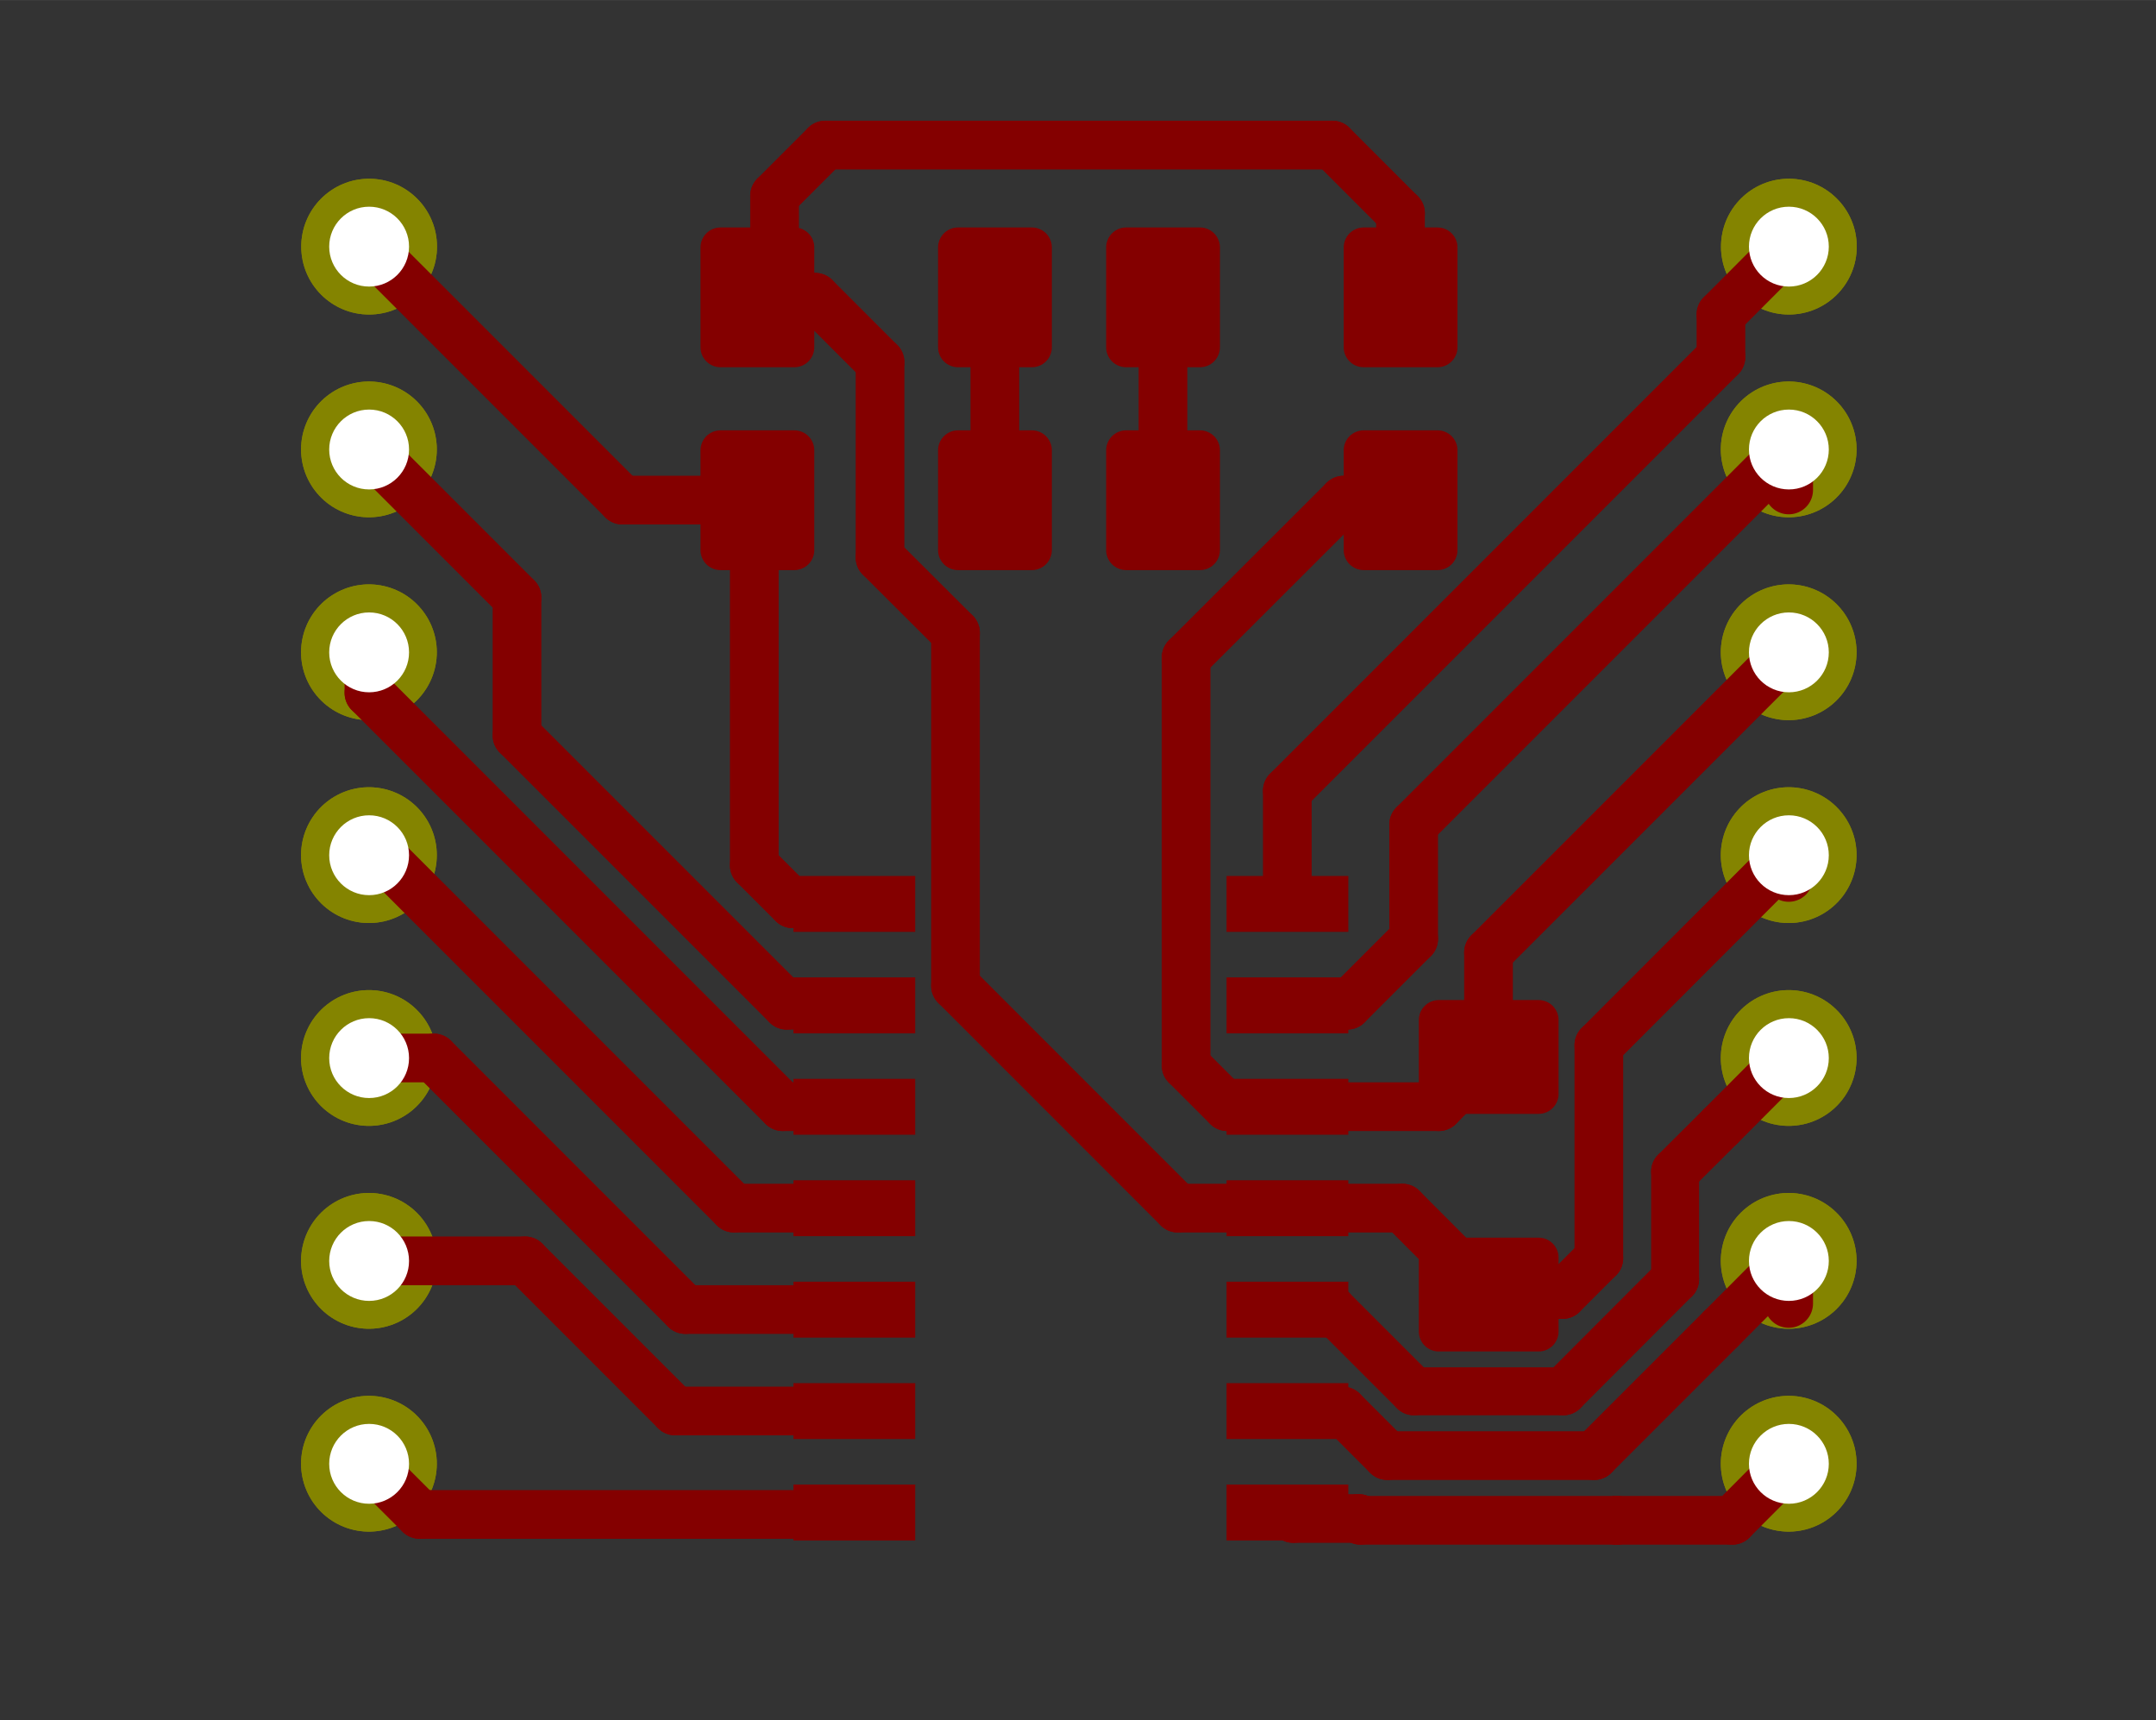 <?xml version="1.0" standalone="no"?>
 <!DOCTYPE svg PUBLIC "-//W3C//DTD SVG 1.1//EN" 
 "http://www.w3.org/Graphics/SVG/1.1/DTD/svg11.dtd"> 
<svg xmlns="http://www.w3.org/2000/svg" version="1.1" 
    width="2.7cm" height="2.154cm" viewBox="0 0 10630 8480 ">
<rect x="0" y="0" width="10630" height="8480" fill="#333333" stroke="none"/>
<title>SVG Picture created as 001-brd.svg date 2019/12/23 18:51:02 </title>
  <desc>Picture generated by PCBNEW </desc>
<g style="fill:#000000; fill-opacity:1;stroke:#000000; stroke-opacity:1;
stroke-linecap:round; stroke-linejoin:round; "
 transform="translate(0 0) scale(1 1)">
</g>
<g style="fill:#000000; fill-opacity:0.0; 
stroke:#000000; stroke-width:-0; stroke-opacity:1; 
stroke-linecap:round; stroke-linejoin:round;">
<g >
</g>
<g >
</g>
<g style="fill:#848400; fill-opacity:0.0; 
stroke:#848400; stroke-width:-0; stroke-opacity:1; 
stroke-linecap:round; stroke-linejoin:round;">
</g>
<g style="fill:#848400; fill-opacity:0.0; 
stroke:#848400; stroke-width:669.291; stroke-opacity:1; 
stroke-linecap:round; stroke-linejoin:round;">
<path d="M1819 7215
L1819 7215
" />
<path d="M1819 6215
L1819 6215
" />
<path d="M1819 5215
L1819 5215
" />
<path d="M1819 4215
L1819 4215
" />
<path d="M1819 3215
L1819 3215
" />
<path d="M1819 2215
L1819 2215
" />
</g>
<g style="fill:#848400; fill-opacity:1.0; 
stroke:#848400; stroke-width:0; stroke-opacity:1; 
stroke-linecap:round; stroke-linejoin:round;">
<circle cx="1819.93" cy="1215.55" r="334.646" /> 
</g>
<g style="fill:#848400; fill-opacity:1.0; 
stroke:#848400; stroke-width:39.37; stroke-opacity:1; 
stroke-linecap:round; stroke-linejoin:round;">
</g>
<g >
</g>
<g >
</g>
<g >
</g>
<g >
</g>
<g >
</g>
<g >
</g>
<g style="fill:#848400; fill-opacity:1.0; 
stroke:#848400; stroke-width:39.37; stroke-opacity:1; 
stroke-linecap:round; stroke-linejoin:round;">
</g>
<g style="fill:#848400; fill-opacity:1.0; 
stroke:#848400; stroke-width:669.291; stroke-opacity:1; 
stroke-linecap:round; stroke-linejoin:round;">
</g>
<g style="fill:#848400; fill-opacity:0.0; 
stroke:#848400; stroke-width:669.291; stroke-opacity:1; 
stroke-linecap:round; stroke-linejoin:round;">
<path d="M8819 7215
L8819 7215
" />
<path d="M8819 6215
L8819 6215
" />
<path d="M8819 5215
L8819 5215
" />
<path d="M8819 4215
L8819 4215
" />
<path d="M8819 3215
L8819 3215
" />
<path d="M8819 2215
L8819 2215
" />
</g>
<g style="fill:#848400; fill-opacity:1.0; 
stroke:#848400; stroke-width:0; stroke-opacity:1; 
stroke-linecap:round; stroke-linejoin:round;">
<circle cx="8819.93" cy="1215.55" r="334.646" /> 
</g>
<g style="fill:#848400; fill-opacity:1.0; 
stroke:#848400; stroke-width:39.37; stroke-opacity:1; 
stroke-linecap:round; stroke-linejoin:round;">
</g>
<g >
</g>
<g >
</g>
<g style="fill:#008400; fill-opacity:1.0; 
stroke:#008400; stroke-width:39.37; stroke-opacity:1; 
stroke-linecap:round; stroke-linejoin:round;">
</g>
<g style="fill:#008400; fill-opacity:1.0; 
stroke:#008400; stroke-width:240; stroke-opacity:1; 
stroke-linecap:round; stroke-linejoin:round;">
</g>
<g style="fill:#008400; fill-opacity:0.0; 
stroke:#008400; stroke-width:240; stroke-opacity:1; 
stroke-linecap:round; stroke-linejoin:round;">
<path d="M8819 1215
L8819 1275
" />
</g>
<g >
</g>
</g>
<g style="fill:#FFFFFF; fill-opacity:0.0; 
stroke:#FFFFFF; stroke-width:240; stroke-opacity:1; 
stroke-linecap:round; stroke-linejoin:round;">
</g>
<g style="fill:#FFFFFF; fill-opacity:1.0; 
stroke:#FFFFFF; stroke-width:0; stroke-opacity:1; 
stroke-linecap:round; stroke-linejoin:round;">
<circle cx="1819.93" cy="7215.55" r="196.85" /> 
</g>
<g style="fill:#FFFFFF; fill-opacity:1.0; 
stroke:#FFFFFF; stroke-width:39.37; stroke-opacity:1; 
stroke-linecap:round; stroke-linejoin:round;">
</g>
<g style="fill:#FFFFFF; fill-opacity:1.0; 
stroke:#FFFFFF; stroke-width:0; stroke-opacity:1; 
stroke-linecap:round; stroke-linejoin:round;">
<circle cx="1819.93" cy="6215.55" r="196.85" /> 
</g>
<g style="fill:#FFFFFF; fill-opacity:1.0; 
stroke:#FFFFFF; stroke-width:39.37; stroke-opacity:1; 
stroke-linecap:round; stroke-linejoin:round;">
</g>
<g style="fill:#FFFFFF; fill-opacity:1.0; 
stroke:#FFFFFF; stroke-width:0; stroke-opacity:1; 
stroke-linecap:round; stroke-linejoin:round;">
<circle cx="1819.93" cy="5215.55" r="196.85" /> 
</g>
<g style="fill:#FFFFFF; fill-opacity:1.0; 
stroke:#FFFFFF; stroke-width:39.37; stroke-opacity:1; 
stroke-linecap:round; stroke-linejoin:round;">
</g>
<g style="fill:#FFFFFF; fill-opacity:1.0; 
stroke:#FFFFFF; stroke-width:0; stroke-opacity:1; 
stroke-linecap:round; stroke-linejoin:round;">
<circle cx="1819.93" cy="4215.55" r="196.85" /> 
</g>
<g style="fill:#FFFFFF; fill-opacity:1.0; 
stroke:#FFFFFF; stroke-width:39.37; stroke-opacity:1; 
stroke-linecap:round; stroke-linejoin:round;">
</g>
<g style="fill:#FFFFFF; fill-opacity:1.0; 
stroke:#FFFFFF; stroke-width:0; stroke-opacity:1; 
stroke-linecap:round; stroke-linejoin:round;">
<circle cx="1819.93" cy="3215.55" r="196.85" /> 
</g>
<g style="fill:#FFFFFF; fill-opacity:1.0; 
stroke:#FFFFFF; stroke-width:39.37; stroke-opacity:1; 
stroke-linecap:round; stroke-linejoin:round;">
</g>
<g style="fill:#FFFFFF; fill-opacity:1.0; 
stroke:#FFFFFF; stroke-width:0; stroke-opacity:1; 
stroke-linecap:round; stroke-linejoin:round;">
<circle cx="1819.93" cy="2215.55" r="196.85" /> 
</g>
<g style="fill:#FFFFFF; fill-opacity:1.0; 
stroke:#FFFFFF; stroke-width:39.37; stroke-opacity:1; 
stroke-linecap:round; stroke-linejoin:round;">
</g>
<g style="fill:#FFFFFF; fill-opacity:1.0; 
stroke:#FFFFFF; stroke-width:0; stroke-opacity:1; 
stroke-linecap:round; stroke-linejoin:round;">
<circle cx="1819.93" cy="1215.55" r="196.85" /> 
</g>
<g style="fill:#FFFFFF; fill-opacity:1.0; 
stroke:#FFFFFF; stroke-width:39.37; stroke-opacity:1; 
stroke-linecap:round; stroke-linejoin:round;">
</g>
<g style="fill:#FFFFFF; fill-opacity:1.0; 
stroke:#FFFFFF; stroke-width:0; stroke-opacity:1; 
stroke-linecap:round; stroke-linejoin:round;">
<circle cx="8819.93" cy="7215.55" r="196.85" /> 
</g>
<g style="fill:#FFFFFF; fill-opacity:1.0; 
stroke:#FFFFFF; stroke-width:39.37; stroke-opacity:1; 
stroke-linecap:round; stroke-linejoin:round;">
</g>
<g style="fill:#FFFFFF; fill-opacity:1.0; 
stroke:#FFFFFF; stroke-width:0; stroke-opacity:1; 
stroke-linecap:round; stroke-linejoin:round;">
<circle cx="8819.93" cy="6215.55" r="196.85" /> 
</g>
<g style="fill:#FFFFFF; fill-opacity:1.0; 
stroke:#FFFFFF; stroke-width:39.37; stroke-opacity:1; 
stroke-linecap:round; stroke-linejoin:round;">
</g>
<g style="fill:#FFFFFF; fill-opacity:1.0; 
stroke:#FFFFFF; stroke-width:0; stroke-opacity:1; 
stroke-linecap:round; stroke-linejoin:round;">
<circle cx="8819.93" cy="5215.55" r="196.85" /> 
</g>
<g style="fill:#FFFFFF; fill-opacity:1.0; 
stroke:#FFFFFF; stroke-width:39.37; stroke-opacity:1; 
stroke-linecap:round; stroke-linejoin:round;">
</g>
<g style="fill:#FFFFFF; fill-opacity:1.0; 
stroke:#FFFFFF; stroke-width:0; stroke-opacity:1; 
stroke-linecap:round; stroke-linejoin:round;">
<circle cx="8819.93" cy="4215.55" r="196.85" /> 
</g>
<g style="fill:#FFFFFF; fill-opacity:1.0; 
stroke:#FFFFFF; stroke-width:39.37; stroke-opacity:1; 
stroke-linecap:round; stroke-linejoin:round;">
</g>
<g style="fill:#FFFFFF; fill-opacity:1.0; 
stroke:#FFFFFF; stroke-width:0; stroke-opacity:1; 
stroke-linecap:round; stroke-linejoin:round;">
<circle cx="8819.93" cy="3215.55" r="196.85" /> 
</g>
<g style="fill:#FFFFFF; fill-opacity:1.0; 
stroke:#FFFFFF; stroke-width:39.37; stroke-opacity:1; 
stroke-linecap:round; stroke-linejoin:round;">
</g>
<g style="fill:#FFFFFF; fill-opacity:1.0; 
stroke:#FFFFFF; stroke-width:0; stroke-opacity:1; 
stroke-linecap:round; stroke-linejoin:round;">
<circle cx="8819.93" cy="2215.55" r="196.85" /> 
</g>
<g style="fill:#FFFFFF; fill-opacity:1.0; 
stroke:#FFFFFF; stroke-width:39.37; stroke-opacity:1; 
stroke-linecap:round; stroke-linejoin:round;">
</g>
<g style="fill:#FFFFFF; fill-opacity:1.0; 
stroke:#FFFFFF; stroke-width:0; stroke-opacity:1; 
stroke-linecap:round; stroke-linejoin:round;">
<circle cx="8819.93" cy="1215.55" r="196.85" /> 
</g>
<g style="fill:#FFFFFF; fill-opacity:1.0; 
stroke:#FFFFFF; stroke-width:39.37; stroke-opacity:1; 
stroke-linecap:round; stroke-linejoin:round;">
</g>
<g style="fill:#000000; fill-opacity:1.0; 
stroke:#000000; stroke-width:39.37; stroke-opacity:1; 
stroke-linecap:round; stroke-linejoin:round;">
<g >
</g>
<g style="fill:#840000; fill-opacity:1.0; 
stroke:#840000; stroke-width:39.37; stroke-opacity:1; 
stroke-linecap:round; stroke-linejoin:round;">
</g>
<g style="fill:#840000; fill-opacity:1.0; 
stroke:#840000; stroke-width:0; stroke-opacity:1; 
stroke-linecap:round; stroke-linejoin:round;">
<path style="fill:#840000; fill-opacity:1.0; 
stroke:#840000; stroke-width:0; stroke-opacity:1; 
stroke-linecap:round; stroke-linejoin:round;fill-rule:evenodd;"
d="M 7595.64,4929.88
7605.19,4931.3
7614.56,4933.65
7623.66,4936.9
7632.39,4941.03
7640.67,4946
7648.43,4951.75
7655.59,4958.24
7662.08,4965.39
7667.83,4973.15
7672.79,4981.44
7676.92,4990.17
7680.18,4999.26
7682.53,5008.63
7683.94,5018.19
7684.42,5027.83
7684.42,5392.01
7683.94,5401.66
7682.53,5411.21
7680.18,5420.58
7676.92,5429.67
7672.79,5438.41
7667.83,5446.69
7662.08,5454.45
7655.59,5461.61
7648.43,5468.09
7640.67,5473.85
7632.39,5478.81
7623.66,5482.94
7614.56,5486.19
7605.19,5488.54
7595.64,5489.96
7585.99,5490.43
7093.87,5490.43
7084.22,5489.96
7074.66,5488.54
7065.29,5486.19
7056.2,5482.94
7047.47,5478.81
7039.18,5473.85
7031.43,5468.09
7024.27,5461.61
7017.78,5454.45
7012.03,5446.69
7007.06,5438.41
7002.93,5429.67
6999.68,5420.58
6997.33,5411.21
6995.91,5401.66
6995.44,5392.01
6995.44,5027.83
6995.91,5018.19
6997.33,5008.63
6999.68,4999.26
7002.93,4990.17
7007.06,4981.44
7012.03,4973.15
7017.78,4965.39
7024.27,4958.24
7031.43,4951.75
7039.18,4946
7047.47,4941.03
7056.2,4936.9
7065.29,4933.65
7074.66,4931.3
7084.22,4929.88
7093.87,4929.41
7585.99,4929.41
Z" /> 
<path style="fill:#840000; fill-opacity:1.0; 
stroke:#840000; stroke-width:0; stroke-opacity:1; 
stroke-linecap:round; stroke-linejoin:round;fill-rule:evenodd;"
d="M 7595.64,6101.14
7605.19,6102.56
7614.56,6104.91
7623.66,6108.16
7632.39,6112.29
7640.67,6117.26
7648.43,6123.01
7655.59,6129.5
7662.08,6136.65
7667.83,6144.41
7672.79,6152.7
7676.92,6161.43
7680.18,6170.52
7682.53,6179.89
7683.94,6189.45
7684.42,6199.09
7684.42,6563.27
7683.94,6572.91
7682.53,6582.47
7680.18,6591.84
7676.92,6600.93
7672.79,6609.66
7667.83,6617.95
7662.08,6625.71
7655.59,6632.86
7648.43,6639.35
7640.67,6645.11
7632.39,6650.07
7623.66,6654.2
7614.56,6657.45
7605.19,6659.8
7595.64,6661.22
7585.99,6661.69
7093.87,6661.69
7084.22,6661.22
7074.66,6659.8
7065.29,6657.45
7056.2,6654.2
7047.47,6650.07
7039.18,6645.11
7031.43,6639.35
7024.27,6632.86
7017.78,6625.71
7012.03,6617.95
7007.06,6609.66
7002.93,6600.93
6999.68,6591.84
6997.33,6582.47
6995.91,6572.91
6995.44,6563.27
6995.44,6199.09
6995.91,6189.45
6997.33,6179.89
6999.68,6170.52
7002.93,6161.43
7007.06,6152.7
7012.03,6144.41
7017.78,6136.65
7024.27,6129.5
7031.43,6123.01
7039.18,6117.26
7047.47,6112.29
7056.2,6108.16
7065.29,6104.91
7074.66,6102.56
7084.22,6101.14
7093.87,6100.67
7585.99,6100.67
Z" /> 
</g>
<g >
</g>
<g style="fill:#848400; fill-opacity:1.0; 
stroke:#848400; stroke-width:0; stroke-opacity:1; 
stroke-linecap:round; stroke-linejoin:round;">
</g>
<g style="fill:#848400; fill-opacity:1.0; 
stroke:#848400; stroke-width:669.291; stroke-opacity:1; 
stroke-linecap:round; stroke-linejoin:round;">
</g>
<g style="fill:#848400; fill-opacity:0.0; 
stroke:#848400; stroke-width:669.291; stroke-opacity:1; 
stroke-linecap:round; stroke-linejoin:round;">
<path d="M1819 7215
L1819 7215
" />
<path d="M1819 6215
L1819 6215
" />
<path d="M1819 5215
L1819 5215
" />
<path d="M1819 4215
L1819 4215
" />
<path d="M1819 3215
L1819 3215
" />
<path d="M1819 2215
L1819 2215
" />
</g>
<g style="fill:#848400; fill-opacity:1.0; 
stroke:#848400; stroke-width:0; stroke-opacity:1; 
stroke-linecap:round; stroke-linejoin:round;">
<circle cx="1819.93" cy="1215.55" r="334.646" /> 
</g>
<g style="fill:#848400; fill-opacity:1.0; 
stroke:#848400; stroke-width:39.37; stroke-opacity:1; 
stroke-linecap:round; stroke-linejoin:round;">
</g>
<g >
</g>
<g style="fill:#840000; fill-opacity:1.0; 
stroke:#840000; stroke-width:39.37; stroke-opacity:1; 
stroke-linecap:round; stroke-linejoin:round;">
</g>
<g style="fill:#840000; fill-opacity:1.0; 
stroke:#840000; stroke-width:0; stroke-opacity:1; 
stroke-linecap:round; stroke-linejoin:round;">
<path style="fill:#840000; fill-opacity:1.0; 
stroke:#840000; stroke-width:0; stroke-opacity:1; 
stroke-linecap:round; stroke-linejoin:round;fill-rule:evenodd;"
d="M 5926.03,2121.54
5935.59,2122.95
5944.96,2125.3
5954.05,2128.56
5962.78,2132.69
5971.07,2137.65
5978.83,2143.4
5985.98,2149.89
5992.47,2157.05
5998.22,2164.81
6003.19,2173.09
6007.32,2181.82
6010.57,2190.92
6012.92,2200.29
6014.34,2209.84
6014.81,2219.49
6014.81,2711.61
6014.34,2721.26
6012.92,2730.82
6010.57,2740.19
6007.32,2749.28
6003.19,2758.01
5998.22,2766.3
5992.47,2774.05
5985.98,2781.21
5978.83,2787.7
5971.07,2793.45
5962.78,2798.42
5954.05,2802.55
5944.96,2805.8
5935.59,2808.15
5926.03,2809.57
5916.39,2810.04
5552.21,2810.04
5542.56,2809.57
5533.01,2808.15
5523.64,2805.8
5514.55,2802.55
5505.81,2798.42
5497.53,2793.45
5489.77,2787.7
5482.61,2781.21
5476.13,2774.05
5470.37,2766.3
5465.41,2758.01
5461.28,2749.28
5458.03,2740.19
5455.68,2730.82
5454.26,2721.26
5453.79,2711.61
5453.79,2219.49
5454.26,2209.84
5455.68,2200.29
5458.03,2190.92
5461.28,2181.82
5465.41,2173.09
5470.37,2164.81
5476.13,2157.05
5482.61,2149.89
5489.77,2143.4
5497.53,2137.65
5505.81,2132.69
5514.55,2128.56
5523.64,2125.3
5533.01,2122.95
5542.56,2121.54
5552.21,2121.06
5916.39,2121.06
Z" /> 
<path style="fill:#840000; fill-opacity:1.0; 
stroke:#840000; stroke-width:0; stroke-opacity:1; 
stroke-linecap:round; stroke-linejoin:round;fill-rule:evenodd;"
d="M 7097.29,2121.54
7106.85,2122.95
7116.22,2125.3
7125.31,2128.56
7134.04,2132.69
7142.33,2137.65
7150.09,2143.4
7157.24,2149.89
7163.73,2157.05
7169.48,2164.81
7174.45,2173.09
7178.58,2181.82
7181.83,2190.92
7184.18,2200.29
7185.6,2209.84
7186.07,2219.49
7186.07,2711.61
7185.6,2721.26
7184.18,2730.82
7181.83,2740.19
7178.58,2749.28
7174.45,2758.01
7169.48,2766.3
7163.73,2774.05
7157.24,2781.21
7150.09,2787.7
7142.33,2793.45
7134.04,2798.42
7125.31,2802.55
7116.22,2805.8
7106.85,2808.15
7097.29,2809.57
7087.65,2810.04
6723.47,2810.04
6713.82,2809.57
6704.27,2808.15
6694.9,2805.8
6685.81,2802.55
6677.07,2798.42
6668.79,2793.45
6661.03,2787.7
6653.87,2781.21
6647.39,2774.05
6641.63,2766.3
6636.67,2758.01
6632.54,2749.28
6629.29,2740.19
6626.94,2730.82
6625.52,2721.26
6625.05,2711.61
6625.05,2219.49
6625.52,2209.84
6626.94,2200.29
6629.29,2190.92
6632.54,2181.82
6636.67,2173.09
6641.63,2164.81
6647.39,2157.05
6653.87,2149.89
6661.03,2143.4
6668.79,2137.65
6677.07,2132.69
6685.81,2128.56
6694.9,2125.3
6704.27,2122.95
6713.82,2121.54
6723.47,2121.06
7087.65,2121.06
Z" /> 
</g>
<g >
</g>
<g style="fill:#840000; fill-opacity:1.0; 
stroke:#840000; stroke-width:0; stroke-opacity:1; 
stroke-linecap:round; stroke-linejoin:round;">
<path style="fill:#840000; fill-opacity:1.0; 
stroke:#840000; stroke-width:0; stroke-opacity:1; 
stroke-linecap:round; stroke-linejoin:round;fill-rule:evenodd;"
d="M 5097.29,1121.54
5106.85,1122.95
5116.22,1125.3
5125.31,1128.56
5134.04,1132.69
5142.33,1137.65
5150.09,1143.4
5157.24,1149.89
5163.73,1157.05
5169.48,1164.81
5174.45,1173.09
5178.58,1181.82
5181.83,1190.92
5184.18,1200.29
5185.6,1209.84
5186.07,1219.49
5186.07,1711.61
5185.6,1721.26
5184.18,1730.82
5181.83,1740.19
5178.58,1749.28
5174.45,1758.01
5169.48,1766.3
5163.73,1774.05
5157.24,1781.21
5150.09,1787.7
5142.33,1793.45
5134.04,1798.42
5125.31,1802.55
5116.22,1805.8
5106.85,1808.15
5097.29,1809.57
5087.65,1810.04
4723.47,1810.04
4713.82,1809.57
4704.27,1808.15
4694.9,1805.8
4685.81,1802.55
4677.07,1798.42
4668.79,1793.45
4661.03,1787.7
4653.87,1781.21
4647.39,1774.05
4641.63,1766.3
4636.67,1758.01
4632.54,1749.28
4629.29,1740.19
4626.94,1730.82
4625.52,1721.26
4625.05,1711.61
4625.05,1219.49
4625.52,1209.84
4626.94,1200.29
4629.29,1190.92
4632.54,1181.82
4636.67,1173.09
4641.63,1164.81
4647.39,1157.05
4653.87,1149.89
4661.03,1143.4
4668.79,1137.65
4677.07,1132.69
4685.81,1128.56
4694.9,1125.3
4704.27,1122.95
4713.82,1121.54
4723.47,1121.06
5087.65,1121.06
Z" /> 
<path style="fill:#840000; fill-opacity:1.0; 
stroke:#840000; stroke-width:0; stroke-opacity:1; 
stroke-linecap:round; stroke-linejoin:round;fill-rule:evenodd;"
d="M 3926.03,1121.54
3935.59,1122.95
3944.96,1125.3
3954.05,1128.56
3962.78,1132.69
3971.07,1137.65
3978.83,1143.4
3985.98,1149.89
3992.47,1157.05
3998.22,1164.81
4003.19,1173.09
4007.32,1181.82
4010.57,1190.92
4012.92,1200.29
4014.34,1209.84
4014.81,1219.49
4014.81,1711.61
4014.34,1721.26
4012.92,1730.82
4010.57,1740.19
4007.32,1749.28
4003.19,1758.01
3998.22,1766.3
3992.47,1774.05
3985.98,1781.21
3978.83,1787.7
3971.07,1793.45
3962.78,1798.42
3954.05,1802.55
3944.96,1805.8
3935.59,1808.15
3926.03,1809.57
3916.39,1810.04
3552.21,1810.04
3542.56,1809.57
3533.01,1808.15
3523.64,1805.8
3514.55,1802.55
3505.81,1798.42
3497.53,1793.45
3489.77,1787.7
3482.61,1781.21
3476.13,1774.05
3470.37,1766.3
3465.41,1758.01
3461.28,1749.28
3458.03,1740.19
3455.68,1730.82
3454.26,1721.26
3453.79,1711.61
3453.79,1219.49
3454.26,1209.84
3455.68,1200.29
3458.03,1190.92
3461.28,1181.82
3465.41,1173.09
3470.37,1164.81
3476.13,1157.05
3482.61,1149.89
3489.77,1143.4
3497.53,1137.65
3505.81,1132.69
3514.55,1128.56
3523.64,1125.3
3533.01,1122.95
3542.56,1121.54
3552.21,1121.06
3916.39,1121.06
Z" /> 
</g>
<g >
</g>
<g style="fill:#840000; fill-opacity:1.0; 
stroke:#840000; stroke-width:0; stroke-opacity:1; 
stroke-linecap:round; stroke-linejoin:round;">
<path style="fill:#840000; fill-opacity:1.0; 
stroke:#840000; stroke-width:0; stroke-opacity:1; 
stroke-linecap:round; stroke-linejoin:round;fill-rule:evenodd;"
d="M 5097.29,2121.54
5106.85,2122.95
5116.22,2125.3
5125.31,2128.56
5134.04,2132.69
5142.33,2137.65
5150.09,2143.4
5157.24,2149.89
5163.73,2157.05
5169.48,2164.81
5174.45,2173.09
5178.58,2181.82
5181.83,2190.92
5184.18,2200.29
5185.6,2209.84
5186.07,2219.49
5186.07,2711.61
5185.6,2721.26
5184.18,2730.82
5181.83,2740.19
5178.58,2749.28
5174.45,2758.01
5169.48,2766.3
5163.73,2774.05
5157.24,2781.21
5150.09,2787.7
5142.33,2793.45
5134.04,2798.42
5125.31,2802.55
5116.22,2805.8
5106.85,2808.15
5097.29,2809.57
5087.65,2810.04
4723.47,2810.04
4713.82,2809.57
4704.27,2808.15
4694.9,2805.8
4685.81,2802.55
4677.07,2798.42
4668.79,2793.45
4661.03,2787.7
4653.87,2781.21
4647.39,2774.05
4641.63,2766.3
4636.67,2758.01
4632.54,2749.28
4629.29,2740.19
4626.94,2730.82
4625.52,2721.26
4625.05,2711.61
4625.05,2219.49
4625.52,2209.84
4626.94,2200.29
4629.29,2190.92
4632.54,2181.82
4636.67,2173.09
4641.63,2164.81
4647.39,2157.05
4653.87,2149.89
4661.03,2143.4
4668.79,2137.65
4677.07,2132.69
4685.81,2128.56
4694.9,2125.3
4704.27,2122.95
4713.82,2121.54
4723.47,2121.06
5087.65,2121.06
Z" /> 
<path style="fill:#840000; fill-opacity:1.0; 
stroke:#840000; stroke-width:0; stroke-opacity:1; 
stroke-linecap:round; stroke-linejoin:round;fill-rule:evenodd;"
d="M 3926.03,2121.54
3935.59,2122.95
3944.96,2125.3
3954.05,2128.56
3962.78,2132.69
3971.07,2137.65
3978.83,2143.4
3985.98,2149.89
3992.47,2157.05
3998.22,2164.81
4003.19,2173.09
4007.32,2181.82
4010.57,2190.92
4012.92,2200.29
4014.34,2209.84
4014.81,2219.49
4014.81,2711.61
4014.34,2721.26
4012.92,2730.82
4010.57,2740.19
4007.32,2749.28
4003.19,2758.01
3998.22,2766.3
3992.47,2774.05
3985.98,2781.21
3978.83,2787.7
3971.07,2793.45
3962.78,2798.42
3954.05,2802.55
3944.96,2805.8
3935.59,2808.15
3926.03,2809.57
3916.39,2810.04
3552.21,2810.04
3542.56,2809.57
3533.01,2808.15
3523.64,2805.8
3514.55,2802.55
3505.81,2798.42
3497.53,2793.45
3489.77,2787.7
3482.61,2781.21
3476.13,2774.05
3470.37,2766.3
3465.41,2758.01
3461.28,2749.28
3458.03,2740.19
3455.68,2730.82
3454.26,2721.26
3453.79,2711.61
3453.79,2219.49
3454.26,2209.84
3455.68,2200.29
3458.03,2190.92
3461.28,2181.82
3465.41,2173.09
3470.37,2164.81
3476.13,2157.05
3482.61,2149.89
3489.77,2143.4
3497.53,2137.65
3505.81,2132.69
3514.55,2128.56
3523.64,2125.3
3533.01,2122.95
3542.56,2121.54
3552.21,2121.06
3916.39,2121.06
Z" /> 
</g>
<g >
</g>
<g style="fill:#840000; fill-opacity:1.0; 
stroke:#840000; stroke-width:0; stroke-opacity:1; 
stroke-linecap:round; stroke-linejoin:round;">
<path style="fill:#840000; fill-opacity:1.0; 
stroke:#840000; stroke-width:0; stroke-opacity:1; 
stroke-linecap:round; stroke-linejoin:round;fill-rule:evenodd;"
d="M 5926.03,1121.54
5935.59,1122.95
5944.96,1125.3
5954.05,1128.56
5962.78,1132.69
5971.07,1137.65
5978.83,1143.4
5985.98,1149.89
5992.47,1157.05
5998.22,1164.81
6003.19,1173.09
6007.32,1181.82
6010.57,1190.92
6012.92,1200.29
6014.34,1209.84
6014.81,1219.49
6014.81,1711.61
6014.34,1721.26
6012.92,1730.82
6010.57,1740.19
6007.32,1749.28
6003.19,1758.01
5998.22,1766.3
5992.47,1774.05
5985.98,1781.21
5978.83,1787.7
5971.07,1793.45
5962.78,1798.42
5954.05,1802.55
5944.96,1805.8
5935.59,1808.15
5926.03,1809.57
5916.39,1810.04
5552.21,1810.04
5542.56,1809.57
5533.01,1808.15
5523.64,1805.8
5514.55,1802.55
5505.81,1798.42
5497.53,1793.45
5489.77,1787.7
5482.61,1781.21
5476.13,1774.05
5470.37,1766.3
5465.41,1758.01
5461.28,1749.28
5458.03,1740.19
5455.68,1730.82
5454.26,1721.26
5453.79,1711.61
5453.79,1219.49
5454.26,1209.84
5455.68,1200.29
5458.03,1190.92
5461.28,1181.82
5465.41,1173.09
5470.37,1164.81
5476.13,1157.05
5482.61,1149.89
5489.77,1143.4
5497.53,1137.65
5505.81,1132.69
5514.55,1128.56
5523.64,1125.3
5533.01,1122.95
5542.56,1121.54
5552.21,1121.06
5916.39,1121.06
Z" /> 
<path style="fill:#840000; fill-opacity:1.0; 
stroke:#840000; stroke-width:0; stroke-opacity:1; 
stroke-linecap:round; stroke-linejoin:round;fill-rule:evenodd;"
d="M 7097.29,1121.54
7106.85,1122.95
7116.22,1125.3
7125.31,1128.56
7134.04,1132.69
7142.33,1137.65
7150.09,1143.4
7157.24,1149.89
7163.73,1157.05
7169.48,1164.81
7174.45,1173.09
7178.58,1181.82
7181.83,1190.92
7184.18,1200.29
7185.6,1209.84
7186.07,1219.49
7186.07,1711.61
7185.6,1721.26
7184.18,1730.82
7181.83,1740.19
7178.58,1749.28
7174.45,1758.01
7169.48,1766.3
7163.73,1774.05
7157.24,1781.21
7150.09,1787.7
7142.33,1793.45
7134.04,1798.42
7125.31,1802.55
7116.22,1805.8
7106.85,1808.15
7097.29,1809.57
7087.65,1810.04
6723.47,1810.04
6713.82,1809.57
6704.27,1808.15
6694.9,1805.8
6685.81,1802.55
6677.07,1798.42
6668.79,1793.45
6661.03,1787.7
6653.87,1781.21
6647.39,1774.05
6641.63,1766.3
6636.67,1758.01
6632.54,1749.28
6629.29,1740.19
6626.94,1730.82
6625.52,1721.26
6625.05,1711.61
6625.05,1219.49
6625.52,1209.84
6626.94,1200.29
6629.29,1190.92
6632.54,1181.82
6636.67,1173.09
6641.63,1164.81
6647.39,1157.05
6653.87,1149.89
6661.03,1143.4
6668.79,1137.65
6677.07,1132.69
6685.81,1128.56
6694.9,1125.3
6704.27,1122.95
6713.82,1121.54
6723.47,1121.06
7087.65,1121.06
Z" /> 
</g>
<g >
</g>
<g style="fill:#840000; fill-opacity:1.0; 
stroke:#840000; stroke-width:0; stroke-opacity:1; 
stroke-linecap:round; stroke-linejoin:round;">
<path style="fill:#840000; fill-opacity:1.0; 
stroke:#840000; stroke-width:0; stroke-opacity:1; 
stroke-linecap:round; stroke-linejoin:round;fill-rule:evenodd;"
d="M 6647.84,4593.35
6047.45,4593.35
6047.45,4317.76
6647.84,4317.76
Z" /> 
<path style="fill:#840000; fill-opacity:1.0; 
stroke:#840000; stroke-width:0; stroke-opacity:1; 
stroke-linecap:round; stroke-linejoin:round;fill-rule:evenodd;"
d="M 6647.84,5093.35
6047.45,5093.35
6047.45,4817.76
6647.84,4817.76
Z" /> 
<path style="fill:#840000; fill-opacity:1.0; 
stroke:#840000; stroke-width:0; stroke-opacity:1; 
stroke-linecap:round; stroke-linejoin:round;fill-rule:evenodd;"
d="M 6647.84,5593.35
6047.45,5593.35
6047.45,5317.76
6647.84,5317.76
Z" /> 
<path style="fill:#840000; fill-opacity:1.0; 
stroke:#840000; stroke-width:0; stroke-opacity:1; 
stroke-linecap:round; stroke-linejoin:round;fill-rule:evenodd;"
d="M 6647.84,6093.35
6047.45,6093.35
6047.45,5817.76
6647.84,5817.76
Z" /> 
<path style="fill:#840000; fill-opacity:1.0; 
stroke:#840000; stroke-width:0; stroke-opacity:1; 
stroke-linecap:round; stroke-linejoin:round;fill-rule:evenodd;"
d="M 6647.84,6593.35
6047.45,6593.35
6047.45,6317.76
6647.84,6317.76
Z" /> 
<path style="fill:#840000; fill-opacity:1.0; 
stroke:#840000; stroke-width:0; stroke-opacity:1; 
stroke-linecap:round; stroke-linejoin:round;fill-rule:evenodd;"
d="M 6647.84,7093.35
6047.45,7093.35
6047.45,6817.76
6647.84,6817.76
Z" /> 
<path style="fill:#840000; fill-opacity:1.0; 
stroke:#840000; stroke-width:0; stroke-opacity:1; 
stroke-linecap:round; stroke-linejoin:round;fill-rule:evenodd;"
d="M 6647.84,7593.35
6047.45,7593.35
6047.45,7317.76
6647.84,7317.76
Z" /> 
<path style="fill:#840000; fill-opacity:1.0; 
stroke:#840000; stroke-width:0; stroke-opacity:1; 
stroke-linecap:round; stroke-linejoin:round;fill-rule:evenodd;"
d="M 4512.41,7593.35
3912.02,7593.35
3912.02,7317.76
4512.41,7317.76
Z" /> 
<path style="fill:#840000; fill-opacity:1.0; 
stroke:#840000; stroke-width:0; stroke-opacity:1; 
stroke-linecap:round; stroke-linejoin:round;fill-rule:evenodd;"
d="M 4512.41,7093.35
3912.02,7093.35
3912.02,6817.76
4512.41,6817.76
Z" /> 
<path style="fill:#840000; fill-opacity:1.0; 
stroke:#840000; stroke-width:0; stroke-opacity:1; 
stroke-linecap:round; stroke-linejoin:round;fill-rule:evenodd;"
d="M 4512.41,6593.35
3912.02,6593.35
3912.02,6317.76
4512.41,6317.76
Z" /> 
<path style="fill:#840000; fill-opacity:1.0; 
stroke:#840000; stroke-width:0; stroke-opacity:1; 
stroke-linecap:round; stroke-linejoin:round;fill-rule:evenodd;"
d="M 4512.41,6093.35
3912.02,6093.35
3912.02,5817.76
4512.41,5817.76
Z" /> 
<path style="fill:#840000; fill-opacity:1.0; 
stroke:#840000; stroke-width:0; stroke-opacity:1; 
stroke-linecap:round; stroke-linejoin:round;fill-rule:evenodd;"
d="M 4512.41,5593.35
3912.02,5593.35
3912.02,5317.76
4512.41,5317.76
Z" /> 
<path style="fill:#840000; fill-opacity:1.0; 
stroke:#840000; stroke-width:0; stroke-opacity:1; 
stroke-linecap:round; stroke-linejoin:round;fill-rule:evenodd;"
d="M 4512.41,5093.35
3912.02,5093.35
3912.02,4817.76
4512.41,4817.76
Z" /> 
<path style="fill:#840000; fill-opacity:1.0; 
stroke:#840000; stroke-width:0; stroke-opacity:1; 
stroke-linecap:round; stroke-linejoin:round;fill-rule:evenodd;"
d="M 4512.41,4593.35
3912.02,4593.35
3912.02,4317.76
4512.41,4317.76
Z" /> 
</g>
<g >
</g>
<g style="fill:#848400; fill-opacity:1.0; 
stroke:#848400; stroke-width:0; stroke-opacity:1; 
stroke-linecap:round; stroke-linejoin:round;">
</g>
<g style="fill:#848400; fill-opacity:1.0; 
stroke:#848400; stroke-width:669.291; stroke-opacity:1; 
stroke-linecap:round; stroke-linejoin:round;">
</g>
<g style="fill:#848400; fill-opacity:0.0; 
stroke:#848400; stroke-width:669.291; stroke-opacity:1; 
stroke-linecap:round; stroke-linejoin:round;">
<path d="M8819 7215
L8819 7215
" />
<path d="M8819 6215
L8819 6215
" />
<path d="M8819 5215
L8819 5215
" />
<path d="M8819 4215
L8819 4215
" />
<path d="M8819 3215
L8819 3215
" />
<path d="M8819 2215
L8819 2215
" />
</g>
<g style="fill:#848400; fill-opacity:1.0; 
stroke:#848400; stroke-width:0; stroke-opacity:1; 
stroke-linecap:round; stroke-linejoin:round;">
<circle cx="8819.93" cy="1215.55" r="334.646" /> 
</g>
<g style="fill:#848400; fill-opacity:1.0; 
stroke:#848400; stroke-width:39.37; stroke-opacity:1; 
stroke-linecap:round; stroke-linejoin:round;">
</g>
<g >
</g>
<g >
</g>
<g style="fill:#840000; fill-opacity:1.0; 
stroke:#840000; stroke-width:39.37; stroke-opacity:1; 
stroke-linecap:round; stroke-linejoin:round;">
</g>
<g style="fill:#840000; fill-opacity:1.0; 
stroke:#840000; stroke-width:240.157; stroke-opacity:1; 
stroke-linecap:round; stroke-linejoin:round;">
</g>
<g style="fill:#840000; fill-opacity:0.0; 
stroke:#840000; stroke-width:240.157; stroke-opacity:1; 
stroke-linecap:round; stroke-linejoin:round;">
<path d="M3819 965
L3819 1379
" />
<path d="M6905 1465
L6905 1051
" />
<path d="M6569 715
L4069 715
" />
</g>
<g style="fill:#840000; fill-opacity:0.0; 
stroke:#840000; stroke-width:157.48; stroke-opacity:1; 
stroke-linecap:round; stroke-linejoin:round;">
<path d="M3819 1379
L3734 1465
" />
</g>
<g style="fill:#840000; fill-opacity:0.0; 
stroke:#840000; stroke-width:240.157; stroke-opacity:1; 
stroke-linecap:round; stroke-linejoin:round;">
<path d="M6905 1051
L6569 715
" />
<path d="M4069 715
L3819 965
" />
</g>
<g style="fill:#840000; fill-opacity:0.0; 
stroke:#840000; stroke-width:240; stroke-opacity:1; 
stroke-linecap:round; stroke-linejoin:round;">
<path d="M2549 3625
L3879 4955
" />
<path d="M3879 4955
L4212 4955
" />
<path d="M2549 2945
L2549 3625
" />
<path d="M1819 2215
L2549 2945
" />
<path d="M1819 3415
L3859 5455
" />
<path d="M1819 3215
L1819 3415
" />
<path d="M3859 5455
L4212 5455
" />
<path d="M1819 4215
L1879 4215
" />
<path d="M1879 4215
L3619 5955
" />
<path d="M3619 5955
L4212 5955
" />
<path d="M3379 6455
L4212 6455
" />
<path d="M2139 5215
L3379 6455
" />
<path d="M1819 5215
L2139 5215
" />
<path d="M1819 6215
L2589 6215
" />
<path d="M3329 6955
L4212 6955
" />
<path d="M2589 6215
L3329 6955
" />
<path d="M2069 7465
L4202 7465
" />
<path d="M1819 7215
L2069 7465
" />
<path d="M4202 7465
L4212 7455
" />
<path d="M8819 5215
L8819 5275
" />
<path d="M8819 4215
L8819 4325
" />
<path d="M6914 5955
L7339 6381
" />
<path d="M6347 5955
L6914 5955
" />
<path d="M4711 3119
L4339 2748
" />
<path d="M4711 4859
L4711 3119
" />
<path d="M6347 5955
L5807 5955
" />
<path d="M5807 5955
L4711 4859
" />
<path d="M4339 2748
L4339 1785
" />
<path d="M4019 1465
L3734 1465
" />
<path d="M4339 1785
L4019 1465
" />
<path d="M7704 6381
L7339 6381
" />
<path d="M7883 6202
L7704 6381
" />
<path d="M8819 4215
L7883 5152
" />
<path d="M7883 5152
L7883 6202
" />
<path d="M8541 7494
L8819 7215
" />
<path d="M6377 7485
L6699 7485
" />
<path d="M6347 7455
L6377 7485
" />
<path d="M6699 7485
L6708 7494
" />
<path d="M6708 7494
L7971 7494
" />
<path d="M7971 7494
L7971 7494
" />
<path d="M7971 7494
L8541 7494
" />
<path d="M8819 6425
L8819 6215
" />
<path d="M7860 7175
L8485 6550
" />
<path d="M6620 6955
L6840 7175
" />
<path d="M6840 7175
L7860 7175
" />
<path d="M8485 6550
L8819 6215
" />
<path d="M6347 6955
L6620 6955
" />
</g>
<g style="fill:#840000; fill-opacity:0.0; 
stroke:#840000; stroke-width:236.22; stroke-opacity:1; 
stroke-linecap:round; stroke-linejoin:round;">
<path d="M8259 6306
L8259 5775
" />
<path d="M8485 5550
L8819 5215
" />
<path d="M6971 6858
L7708 6858
" />
<path d="M7708 6858
L8259 6306
" />
<path d="M6568 6455
L6971 6858
" />
<path d="M6347 6455
L6568 6455
" />
<path d="M8259 5775
L8485 5550
" />
</g>
<g style="fill:#840000; fill-opacity:0.0; 
stroke:#840000; stroke-width:240; stroke-opacity:1; 
stroke-linecap:round; stroke-linejoin:round;">
<path d="M8819 2215
L8819 2415
" />
<path d="M6643 4955
L6347 4955
" />
<path d="M6970 4628
L6643 4955
" />
<path d="M6970 4064
L6970 4628
" />
<path d="M8819 2215
L6970 4064
" />
<path d="M5734 2465
L5734 1465
" />
<path d="M4905 2465
L4905 1465
" />
<path d="M8485 1550
L8819 1215
" />
<path d="M8485 1760
L8485 1550
" />
<path d="M6347 3898
L8485 1760
" />
<path d="M6347 4455
L6347 3898
" />
<path d="M6357 5465
L6347 5455
" />
<path d="M7094 5455
L7339 5209
" />
<path d="M6347 5455
L7094 5455
" />
<path d="M7339 4695
L7339 5209
" />
<path d="M8819 3215
L7339 4695
" />
<path d="M6625 2465
L6905 2465
" />
<path d="M5848 3241
L6625 2465
" />
<path d="M5848 5252
L5848 3241
" />
<path d="M6051 5455
L5848 5252
" />
<path d="M6347 5455
L6051 5455
" />
</g>
<g style="fill:#840000; fill-opacity:0.0; 
stroke:#840000; stroke-width:196.85; stroke-opacity:1; 
stroke-linecap:round; stroke-linejoin:round;">
<path d="M3719 2479
L3734 2465
" />
</g>
<g style="fill:#840000; fill-opacity:0.0; 
stroke:#840000; stroke-width:240.157; stroke-opacity:1; 
stroke-linecap:round; stroke-linejoin:round;">
<path d="M4212 4455
L3909 4455
" />
<path d="M3719 4265
L3719 2479
" />
<path d="M3909 4455
L3719 4265
" />
<path d="M1819 1215
L3069 2465
" />
<path d="M3069 2465
L3734 2465
" />
</g>
<g >
</g>
</g>
<g style="fill:#FFFFFF; fill-opacity:0.0; 
stroke:#FFFFFF; stroke-width:240.157; stroke-opacity:1; 
stroke-linecap:round; stroke-linejoin:round;">
</g>
<g style="fill:#FFFFFF; fill-opacity:1.0; 
stroke:#FFFFFF; stroke-width:0; stroke-opacity:1; 
stroke-linecap:round; stroke-linejoin:round;">
<circle cx="1819.93" cy="7215.55" r="196.85" /> 
</g>
<g style="fill:#FFFFFF; fill-opacity:1.0; 
stroke:#FFFFFF; stroke-width:39.37; stroke-opacity:1; 
stroke-linecap:round; stroke-linejoin:round;">
</g>
<g style="fill:#FFFFFF; fill-opacity:1.0; 
stroke:#FFFFFF; stroke-width:0; stroke-opacity:1; 
stroke-linecap:round; stroke-linejoin:round;">
<circle cx="1819.93" cy="6215.55" r="196.85" /> 
</g>
<g style="fill:#FFFFFF; fill-opacity:1.0; 
stroke:#FFFFFF; stroke-width:39.37; stroke-opacity:1; 
stroke-linecap:round; stroke-linejoin:round;">
</g>
<g style="fill:#FFFFFF; fill-opacity:1.0; 
stroke:#FFFFFF; stroke-width:0; stroke-opacity:1; 
stroke-linecap:round; stroke-linejoin:round;">
<circle cx="1819.93" cy="5215.55" r="196.85" /> 
</g>
<g style="fill:#FFFFFF; fill-opacity:1.0; 
stroke:#FFFFFF; stroke-width:39.37; stroke-opacity:1; 
stroke-linecap:round; stroke-linejoin:round;">
</g>
<g style="fill:#FFFFFF; fill-opacity:1.0; 
stroke:#FFFFFF; stroke-width:0; stroke-opacity:1; 
stroke-linecap:round; stroke-linejoin:round;">
<circle cx="1819.93" cy="4215.55" r="196.85" /> 
</g>
<g style="fill:#FFFFFF; fill-opacity:1.0; 
stroke:#FFFFFF; stroke-width:39.37; stroke-opacity:1; 
stroke-linecap:round; stroke-linejoin:round;">
</g>
<g style="fill:#FFFFFF; fill-opacity:1.0; 
stroke:#FFFFFF; stroke-width:0; stroke-opacity:1; 
stroke-linecap:round; stroke-linejoin:round;">
<circle cx="1819.93" cy="3215.55" r="196.85" /> 
</g>
<g style="fill:#FFFFFF; fill-opacity:1.0; 
stroke:#FFFFFF; stroke-width:39.37; stroke-opacity:1; 
stroke-linecap:round; stroke-linejoin:round;">
</g>
<g style="fill:#FFFFFF; fill-opacity:1.0; 
stroke:#FFFFFF; stroke-width:0; stroke-opacity:1; 
stroke-linecap:round; stroke-linejoin:round;">
<circle cx="1819.93" cy="2215.55" r="196.85" /> 
</g>
<g style="fill:#FFFFFF; fill-opacity:1.0; 
stroke:#FFFFFF; stroke-width:39.37; stroke-opacity:1; 
stroke-linecap:round; stroke-linejoin:round;">
</g>
<g style="fill:#FFFFFF; fill-opacity:1.0; 
stroke:#FFFFFF; stroke-width:0; stroke-opacity:1; 
stroke-linecap:round; stroke-linejoin:round;">
<circle cx="1819.93" cy="1215.55" r="196.85" /> 
</g>
<g style="fill:#FFFFFF; fill-opacity:1.0; 
stroke:#FFFFFF; stroke-width:39.37; stroke-opacity:1; 
stroke-linecap:round; stroke-linejoin:round;">
</g>
<g style="fill:#FFFFFF; fill-opacity:1.0; 
stroke:#FFFFFF; stroke-width:0; stroke-opacity:1; 
stroke-linecap:round; stroke-linejoin:round;">
<circle cx="8819.93" cy="7215.55" r="196.85" /> 
</g>
<g style="fill:#FFFFFF; fill-opacity:1.0; 
stroke:#FFFFFF; stroke-width:39.37; stroke-opacity:1; 
stroke-linecap:round; stroke-linejoin:round;">
</g>
<g style="fill:#FFFFFF; fill-opacity:1.0; 
stroke:#FFFFFF; stroke-width:0; stroke-opacity:1; 
stroke-linecap:round; stroke-linejoin:round;">
<circle cx="8819.93" cy="6215.55" r="196.85" /> 
</g>
<g style="fill:#FFFFFF; fill-opacity:1.0; 
stroke:#FFFFFF; stroke-width:39.37; stroke-opacity:1; 
stroke-linecap:round; stroke-linejoin:round;">
</g>
<g style="fill:#FFFFFF; fill-opacity:1.0; 
stroke:#FFFFFF; stroke-width:0; stroke-opacity:1; 
stroke-linecap:round; stroke-linejoin:round;">
<circle cx="8819.93" cy="5215.55" r="196.85" /> 
</g>
<g style="fill:#FFFFFF; fill-opacity:1.0; 
stroke:#FFFFFF; stroke-width:39.37; stroke-opacity:1; 
stroke-linecap:round; stroke-linejoin:round;">
</g>
<g style="fill:#FFFFFF; fill-opacity:1.0; 
stroke:#FFFFFF; stroke-width:0; stroke-opacity:1; 
stroke-linecap:round; stroke-linejoin:round;">
<circle cx="8819.93" cy="4215.55" r="196.85" /> 
</g>
<g style="fill:#FFFFFF; fill-opacity:1.0; 
stroke:#FFFFFF; stroke-width:39.37; stroke-opacity:1; 
stroke-linecap:round; stroke-linejoin:round;">
</g>
<g style="fill:#FFFFFF; fill-opacity:1.0; 
stroke:#FFFFFF; stroke-width:0; stroke-opacity:1; 
stroke-linecap:round; stroke-linejoin:round;">
<circle cx="8819.93" cy="3215.55" r="196.85" /> 
</g>
<g style="fill:#FFFFFF; fill-opacity:1.0; 
stroke:#FFFFFF; stroke-width:39.37; stroke-opacity:1; 
stroke-linecap:round; stroke-linejoin:round;">
</g>
<g style="fill:#FFFFFF; fill-opacity:1.0; 
stroke:#FFFFFF; stroke-width:0; stroke-opacity:1; 
stroke-linecap:round; stroke-linejoin:round;">
<circle cx="8819.93" cy="2215.55" r="196.85" /> 
</g>
<g style="fill:#FFFFFF; fill-opacity:1.0; 
stroke:#FFFFFF; stroke-width:39.37; stroke-opacity:1; 
stroke-linecap:round; stroke-linejoin:round;">
</g>
<g style="fill:#FFFFFF; fill-opacity:1.0; 
stroke:#FFFFFF; stroke-width:0; stroke-opacity:1; 
stroke-linecap:round; stroke-linejoin:round;">
<circle cx="8819.93" cy="1215.55" r="196.85" /> 
</g>
<g style="fill:#FFFFFF; fill-opacity:1.0; 
stroke:#FFFFFF; stroke-width:39.37; stroke-opacity:1; 
stroke-linecap:round; stroke-linejoin:round;">
</g>
<g style="fill:#000000; fill-opacity:1.0; 
stroke:#000000; stroke-width:39.37; stroke-opacity:1; 
stroke-linecap:round; stroke-linejoin:round;">
</g> 
</svg>
